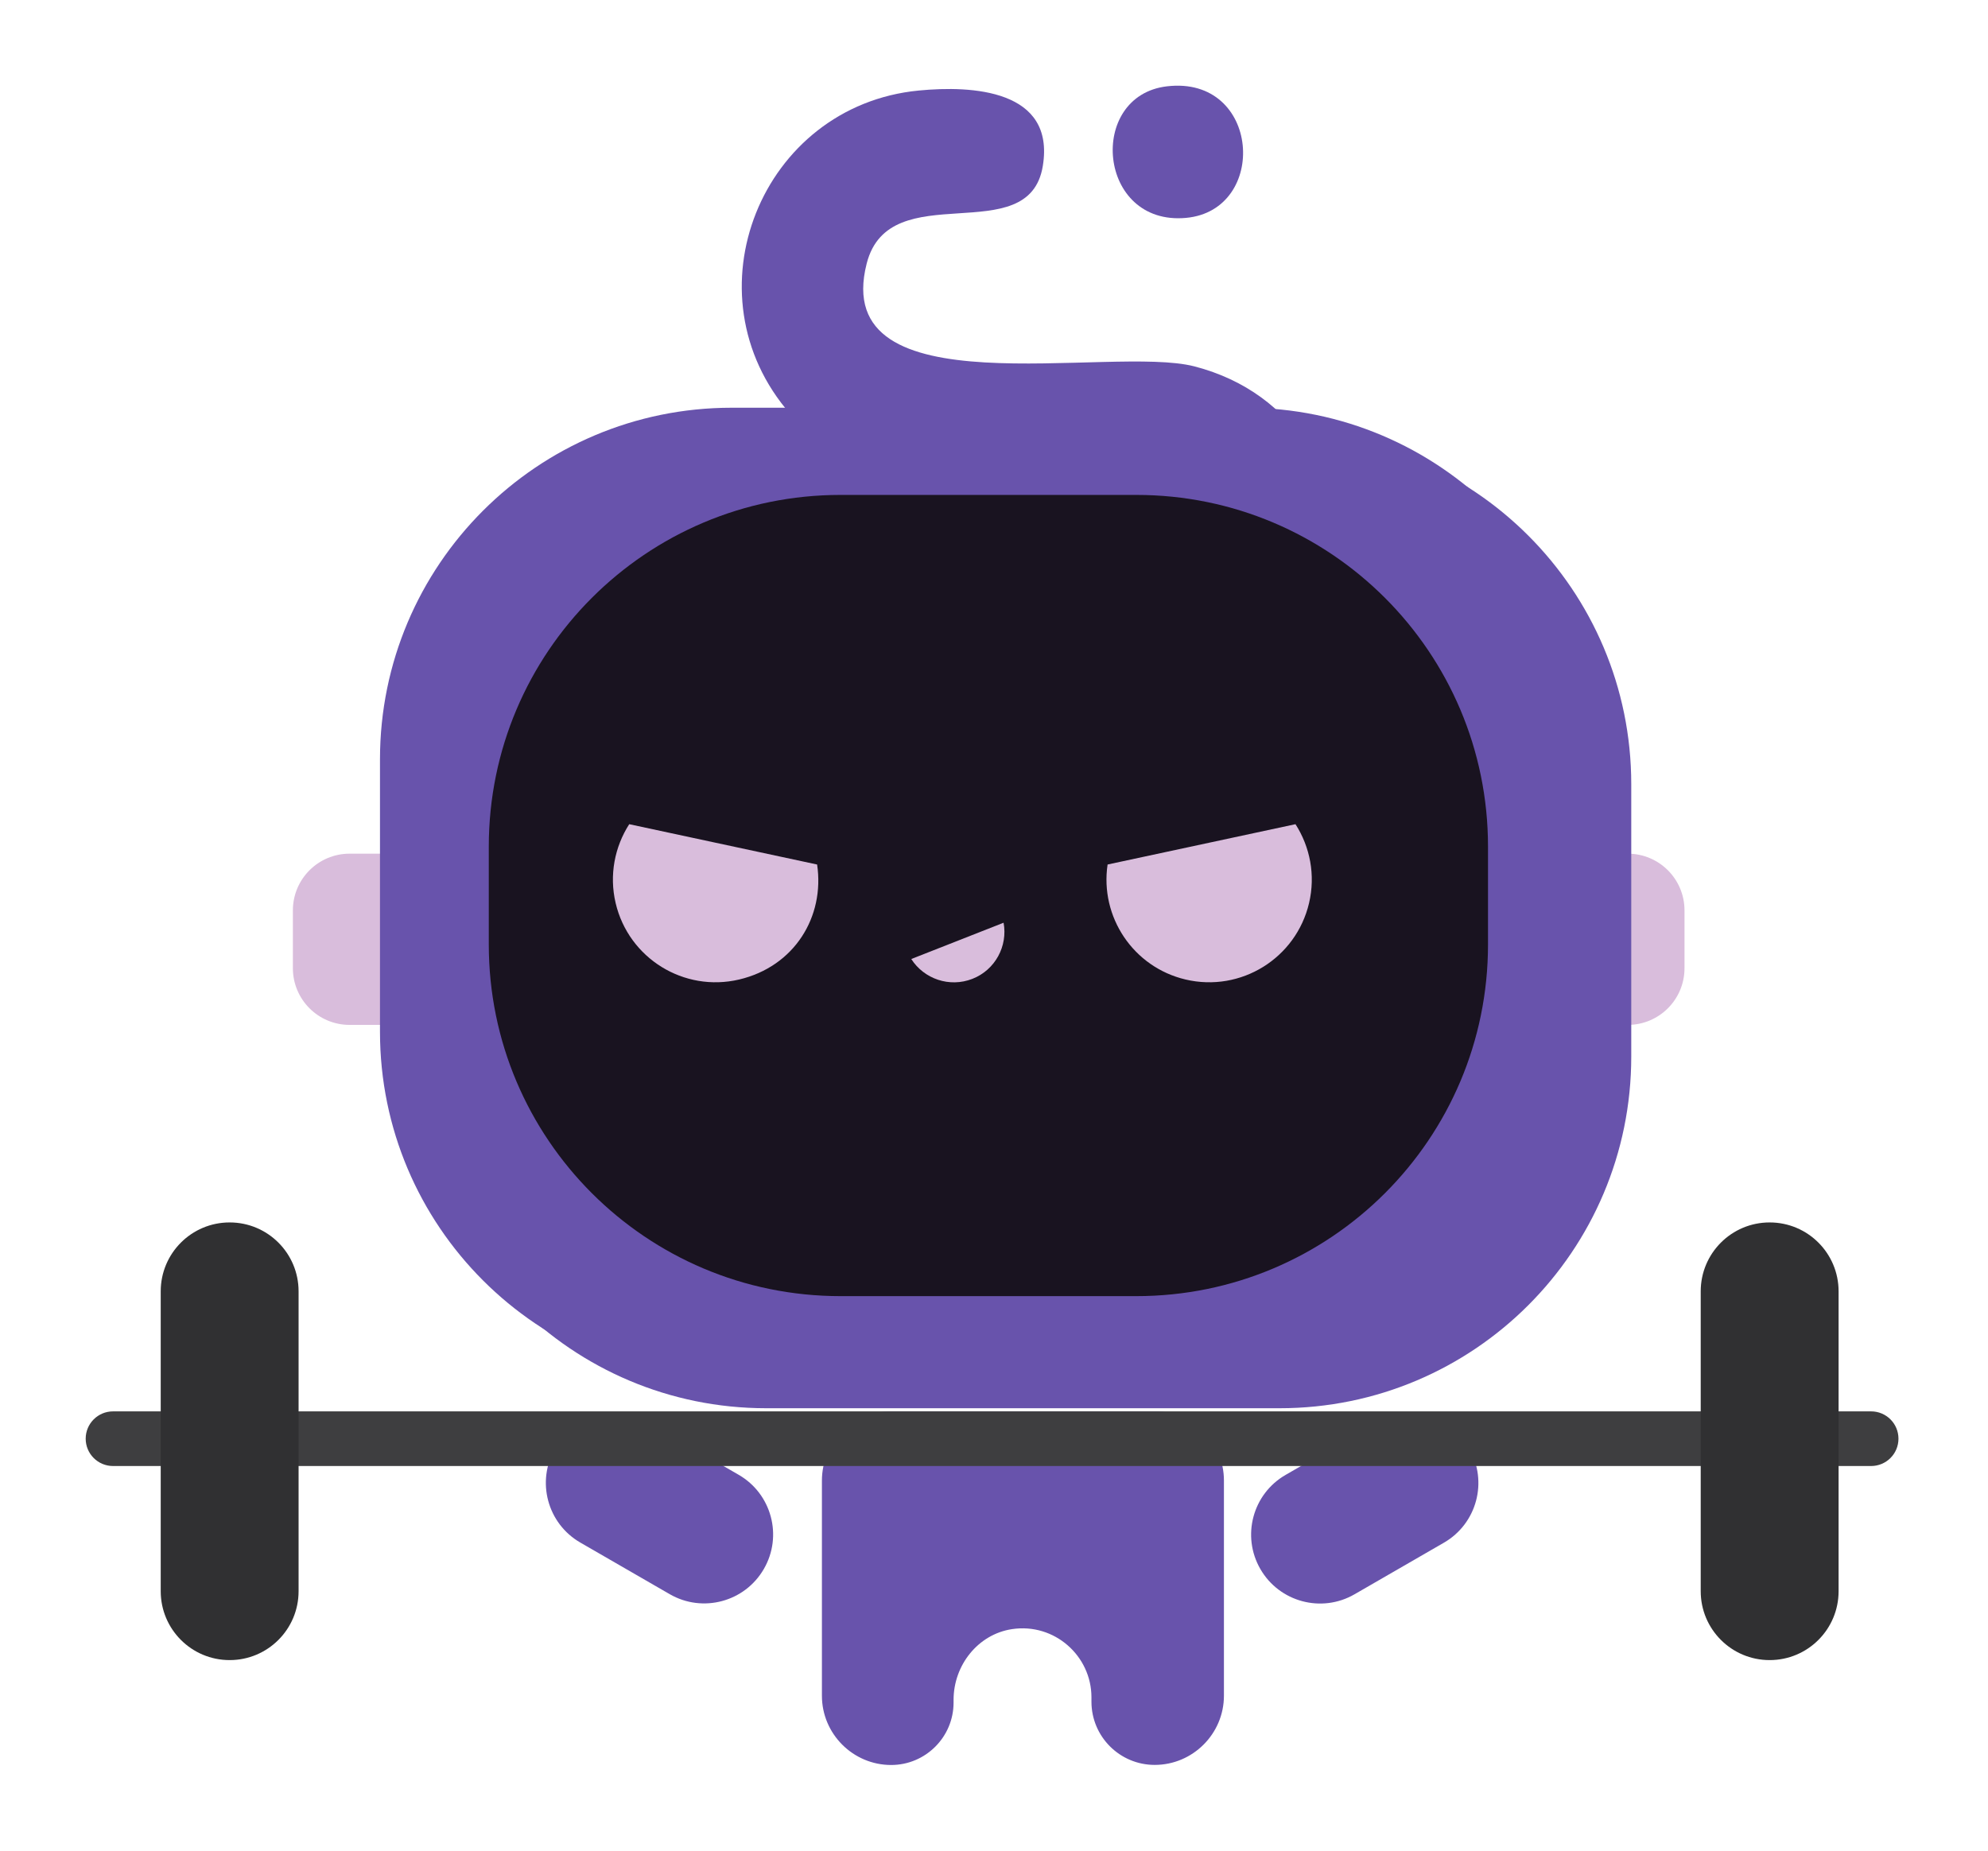 <svg width="232" height="216" viewBox="0 0 232 216" fill="none" xmlns="http://www.w3.org/2000/svg">
<g filter="url(#filter0_d_12053_63935)">
<path d="M130.755 160.728H99.996C95.551 160.728 91.918 164.361 91.918 168.806V193.921C91.918 198.367 95.551 202 99.996 202C104.016 202 107.282 198.734 107.282 194.714V194.395C107.282 190.365 110.123 186.742 114.105 186.142C119.062 185.398 123.372 189.273 123.372 194.095V194.608C123.372 198.686 126.677 201.99 130.755 201.99C135.2 201.99 138.833 198.357 138.833 193.912V168.797C138.833 164.351 135.2 160.718 130.755 160.718V160.728Z" fill="#6853AC"/>
</g>
<g filter="url(#filter1_d_12053_63935)">
<path d="M103.213 6.567C109.455 5.959 119.148 6.461 117.698 15.361C116.075 25.353 99.802 16.347 97.144 26.754C92.718 44.081 125.593 36.215 135.402 38.766C159.396 44.999 156.825 80.908 133.169 83.585C127.42 84.232 104.846 84.464 99.492 83.585C92.1 82.377 91.974 70.645 99.744 69.466C108.837 68.094 123.699 71.273 132.184 69.215C138.378 67.717 140.214 58.788 135.402 54.604C126.849 47.173 101.802 59.813 88.234 44.332C75.952 30.31 84.843 8.345 103.213 6.567Z" fill="#6853AC"/>
<path d="M132.183 6.075C143.113 4.789 144.079 20.531 134.416 21.43C124.066 22.386 122.829 7.176 132.183 6.075Z" fill="#6853AC"/>
</g>
<path d="M189.962 99.636H40.798C37.142 99.636 34.179 102.599 34.179 106.255V113C34.179 116.656 37.142 119.62 40.798 119.62H189.962C193.618 119.62 196.582 116.656 196.582 113V106.255C196.582 102.599 193.618 99.636 189.962 99.636Z" fill="#D9BDDC"/>
<path d="M145.298 47.588H85.384C62.718 47.588 44.344 65.963 44.344 88.629V120.421C44.344 143.087 62.718 161.462 85.384 161.462H145.298C167.964 161.462 186.338 143.087 186.338 120.421V88.629C186.338 65.963 167.964 47.588 145.298 47.588Z" fill="#6853AC"/>
<g filter="url(#filter2_d_12053_63935)">
<path d="M145.328 46.487H85.415C62.749 46.487 44.374 64.862 44.374 87.528V119.32C44.374 141.986 62.749 160.361 85.415 160.361H145.328C167.994 160.361 186.368 141.986 186.368 119.32V87.528C186.368 64.862 167.994 46.487 145.328 46.487Z" fill="#6853AC"/>
</g>
<path d="M132.61 57.764H98.083C75.417 57.764 57.042 76.139 57.042 98.805V110.236C57.042 132.902 75.417 151.277 98.083 151.277H132.61C155.276 151.277 173.651 132.902 173.651 110.236V98.805C173.651 76.139 155.276 57.764 132.61 57.764Z" fill="#191320"/>
<g filter="url(#filter3_d_12053_63935)">
<path d="M167.45 165.07L167.445 165.061C165.225 161.216 160.307 159.898 156.462 162.119L146.026 168.144C142.181 170.364 140.863 175.281 143.083 179.127L143.088 179.135C145.308 182.98 150.226 184.298 154.071 182.078L164.507 176.053C168.352 173.832 169.67 168.915 167.45 165.07Z" fill="#6853AC"/>
</g>
<g filter="url(#filter4_d_12053_63935)">
<path d="M85.141 179.121L85.146 179.113C87.366 175.268 86.048 170.35 82.203 168.13L71.767 162.105C67.921 159.885 63.004 161.202 60.784 165.048L60.779 165.056C58.559 168.902 59.877 173.819 63.722 176.039L74.158 182.064C78.003 184.284 82.921 182.967 85.141 179.121Z" fill="#6853AC"/>
</g>
<path d="M106.344 111.928C107.833 114.257 110.799 115.29 113.476 114.247C116.153 113.203 117.622 110.41 117.119 107.695L106.354 111.928H106.344Z" fill="#D9BDDC"/>
<path d="M73.431 96.195C71.74 98.833 71.073 102.119 71.846 105.405C73.363 111.85 79.809 115.841 86.254 114.324C92.7 112.807 96.265 107.009 95.357 100.901L73.431 96.195Z" fill="#D9BDDC"/>
<path d="M151.183 96.195C152.874 98.833 153.54 102.119 152.767 105.405C151.25 111.85 144.805 115.841 138.359 114.324C132.242 112.884 128.348 107.009 129.256 100.901L151.183 96.195Z" fill="#D9BDDC"/>
<g filter="url(#filter5_d_12053_63935)">
<path d="M214.362 160.728H9.189C7.428 160.728 6 162.155 6 163.916C6 165.678 7.428 167.105 9.189 167.105H214.362C216.123 167.105 217.551 165.678 217.551 163.916C217.551 162.155 216.123 160.728 214.362 160.728Z" fill="#3E3E40"/>
</g>
<g filter="url(#filter6_d_12053_63935)">
<path d="M22.805 138.676H22.796C18.355 138.676 14.756 142.275 14.756 146.716V181.717C14.756 186.157 18.355 189.757 22.796 189.757H22.805C27.246 189.757 30.845 186.157 30.845 181.717V146.716C30.845 142.275 27.246 138.676 22.805 138.676Z" fill="#303032"/>
</g>
<g filter="url(#filter7_d_12053_63935)">
<path d="M202.524 138.676H202.514C198.074 138.676 194.474 142.275 194.474 146.716V181.717C194.474 186.157 198.074 189.757 202.514 189.757H202.524C206.964 189.757 210.564 186.157 210.564 181.717V146.716C210.564 142.275 206.964 138.676 202.524 138.676Z" fill="#303032"/>
</g>
<defs>
<filter id="filter0_d_12053_63935" x="85.918" y="154.718" width="66.916" height="61.282" filterUnits="userSpaceOnUse" color-interpolation-filters="sRGB">
<feFlood flood-opacity="0" result="BackgroundImageFix"/>
<feColorMatrix in="SourceAlpha" type="matrix" values="0 0 0 0 0 0 0 0 0 0 0 0 0 0 0 0 0 0 127 0" result="hardAlpha"/>
<feOffset dx="4" dy="4"/>
<feGaussianBlur stdDeviation="5"/>
<feComposite in2="hardAlpha" operator="out"/>
<feColorMatrix type="matrix" values="0 0 0 0 0 0 0 0 0 0 0 0 0 0 0 0 0 0 0.25 0"/>
<feBlend mode="normal" in2="BackgroundImageFix" result="effect1_dropShadow_12053_63935"/>
<feBlend mode="normal" in="SourceGraphic" in2="effect1_dropShadow_12053_63935" result="shape"/>
</filter>
<filter id="filter1_d_12053_63935" x="76.564" y="0" width="89.635" height="98.16" filterUnits="userSpaceOnUse" color-interpolation-filters="sRGB">
<feFlood flood-opacity="0" result="BackgroundImageFix"/>
<feColorMatrix in="SourceAlpha" type="matrix" values="0 0 0 0 0 0 0 0 0 0 0 0 0 0 0 0 0 0 127 0" result="hardAlpha"/>
<feOffset dx="4" dy="4"/>
<feGaussianBlur stdDeviation="5"/>
<feComposite in2="hardAlpha" operator="out"/>
<feColorMatrix type="matrix" values="0 0 0 0 0 0 0 0 0 0 0 0 0 0 0 0 0 0 0.25 0"/>
<feBlend mode="normal" in2="BackgroundImageFix" result="effect1_dropShadow_12053_63935"/>
<feBlend mode="normal" in="SourceGraphic" in2="effect1_dropShadow_12053_63935" result="shape"/>
</filter>
<filter id="filter2_d_12053_63935" x="38.374" y="40.487" width="161.994" height="133.874" filterUnits="userSpaceOnUse" color-interpolation-filters="sRGB">
<feFlood flood-opacity="0" result="BackgroundImageFix"/>
<feColorMatrix in="SourceAlpha" type="matrix" values="0 0 0 0 0 0 0 0 0 0 0 0 0 0 0 0 0 0 127 0" result="hardAlpha"/>
<feOffset dx="4" dy="4"/>
<feGaussianBlur stdDeviation="5"/>
<feComposite in2="hardAlpha" operator="out"/>
<feColorMatrix type="matrix" values="0 0 0 0 0 0 0 0 0 0 0 0 0 0 0 0 0 0 0.25 0"/>
<feBlend mode="normal" in2="BackgroundImageFix" result="effect1_dropShadow_12053_63935"/>
<feBlend mode="normal" in="SourceGraphic" in2="effect1_dropShadow_12053_63935" result="shape"/>
</filter>
<filter id="filter3_d_12053_63935" x="136.005" y="155.04" width="46.523" height="42.116" filterUnits="userSpaceOnUse" color-interpolation-filters="sRGB">
<feFlood flood-opacity="0" result="BackgroundImageFix"/>
<feColorMatrix in="SourceAlpha" type="matrix" values="0 0 0 0 0 0 0 0 0 0 0 0 0 0 0 0 0 0 127 0" result="hardAlpha"/>
<feOffset dx="4" dy="4"/>
<feGaussianBlur stdDeviation="5"/>
<feComposite in2="hardAlpha" operator="out"/>
<feColorMatrix type="matrix" values="0 0 0 0 0 0 0 0 0 0 0 0 0 0 0 0 0 0 0.25 0"/>
<feBlend mode="normal" in2="BackgroundImageFix" result="effect1_dropShadow_12053_63935"/>
<feBlend mode="normal" in="SourceGraphic" in2="effect1_dropShadow_12053_63935" result="shape"/>
</filter>
<filter id="filter4_d_12053_63935" x="53.701" y="155.027" width="46.523" height="42.116" filterUnits="userSpaceOnUse" color-interpolation-filters="sRGB">
<feFlood flood-opacity="0" result="BackgroundImageFix"/>
<feColorMatrix in="SourceAlpha" type="matrix" values="0 0 0 0 0 0 0 0 0 0 0 0 0 0 0 0 0 0 127 0" result="hardAlpha"/>
<feOffset dx="4" dy="4"/>
<feGaussianBlur stdDeviation="5"/>
<feComposite in2="hardAlpha" operator="out"/>
<feColorMatrix type="matrix" values="0 0 0 0 0 0 0 0 0 0 0 0 0 0 0 0 0 0 0.25 0"/>
<feBlend mode="normal" in2="BackgroundImageFix" result="effect1_dropShadow_12053_63935"/>
<feBlend mode="normal" in="SourceGraphic" in2="effect1_dropShadow_12053_63935" result="shape"/>
</filter>
<filter id="filter5_d_12053_63935" x="0" y="154.728" width="231.551" height="26.378" filterUnits="userSpaceOnUse" color-interpolation-filters="sRGB">
<feFlood flood-opacity="0" result="BackgroundImageFix"/>
<feColorMatrix in="SourceAlpha" type="matrix" values="0 0 0 0 0 0 0 0 0 0 0 0 0 0 0 0 0 0 127 0" result="hardAlpha"/>
<feOffset dx="4" dy="4"/>
<feGaussianBlur stdDeviation="5"/>
<feComposite in2="hardAlpha" operator="out"/>
<feColorMatrix type="matrix" values="0 0 0 0 0 0 0 0 0 0 0 0 0 0 0 0 0 0 0.25 0"/>
<feBlend mode="normal" in2="BackgroundImageFix" result="effect1_dropShadow_12053_63935"/>
<feBlend mode="normal" in="SourceGraphic" in2="effect1_dropShadow_12053_63935" result="shape"/>
</filter>
<filter id="filter6_d_12053_63935" x="8.756" y="132.676" width="36.09" height="71.081" filterUnits="userSpaceOnUse" color-interpolation-filters="sRGB">
<feFlood flood-opacity="0" result="BackgroundImageFix"/>
<feColorMatrix in="SourceAlpha" type="matrix" values="0 0 0 0 0 0 0 0 0 0 0 0 0 0 0 0 0 0 127 0" result="hardAlpha"/>
<feOffset dx="4" dy="4"/>
<feGaussianBlur stdDeviation="5"/>
<feComposite in2="hardAlpha" operator="out"/>
<feColorMatrix type="matrix" values="0 0 0 0 0 0 0 0 0 0 0 0 0 0 0 0 0 0 0.25 0"/>
<feBlend mode="normal" in2="BackgroundImageFix" result="effect1_dropShadow_12053_63935"/>
<feBlend mode="normal" in="SourceGraphic" in2="effect1_dropShadow_12053_63935" result="shape"/>
</filter>
<filter id="filter7_d_12053_63935" x="188.474" y="132.676" width="36.09" height="71.081" filterUnits="userSpaceOnUse" color-interpolation-filters="sRGB">
<feFlood flood-opacity="0" result="BackgroundImageFix"/>
<feColorMatrix in="SourceAlpha" type="matrix" values="0 0 0 0 0 0 0 0 0 0 0 0 0 0 0 0 0 0 127 0" result="hardAlpha"/>
<feOffset dx="4" dy="4"/>
<feGaussianBlur stdDeviation="5"/>
<feComposite in2="hardAlpha" operator="out"/>
<feColorMatrix type="matrix" values="0 0 0 0 0 0 0 0 0 0 0 0 0 0 0 0 0 0 0.25 0"/>
<feBlend mode="normal" in2="BackgroundImageFix" result="effect1_dropShadow_12053_63935"/>
<feBlend mode="normal" in="SourceGraphic" in2="effect1_dropShadow_12053_63935" result="shape"/>
</filter>
</defs>
</svg>
